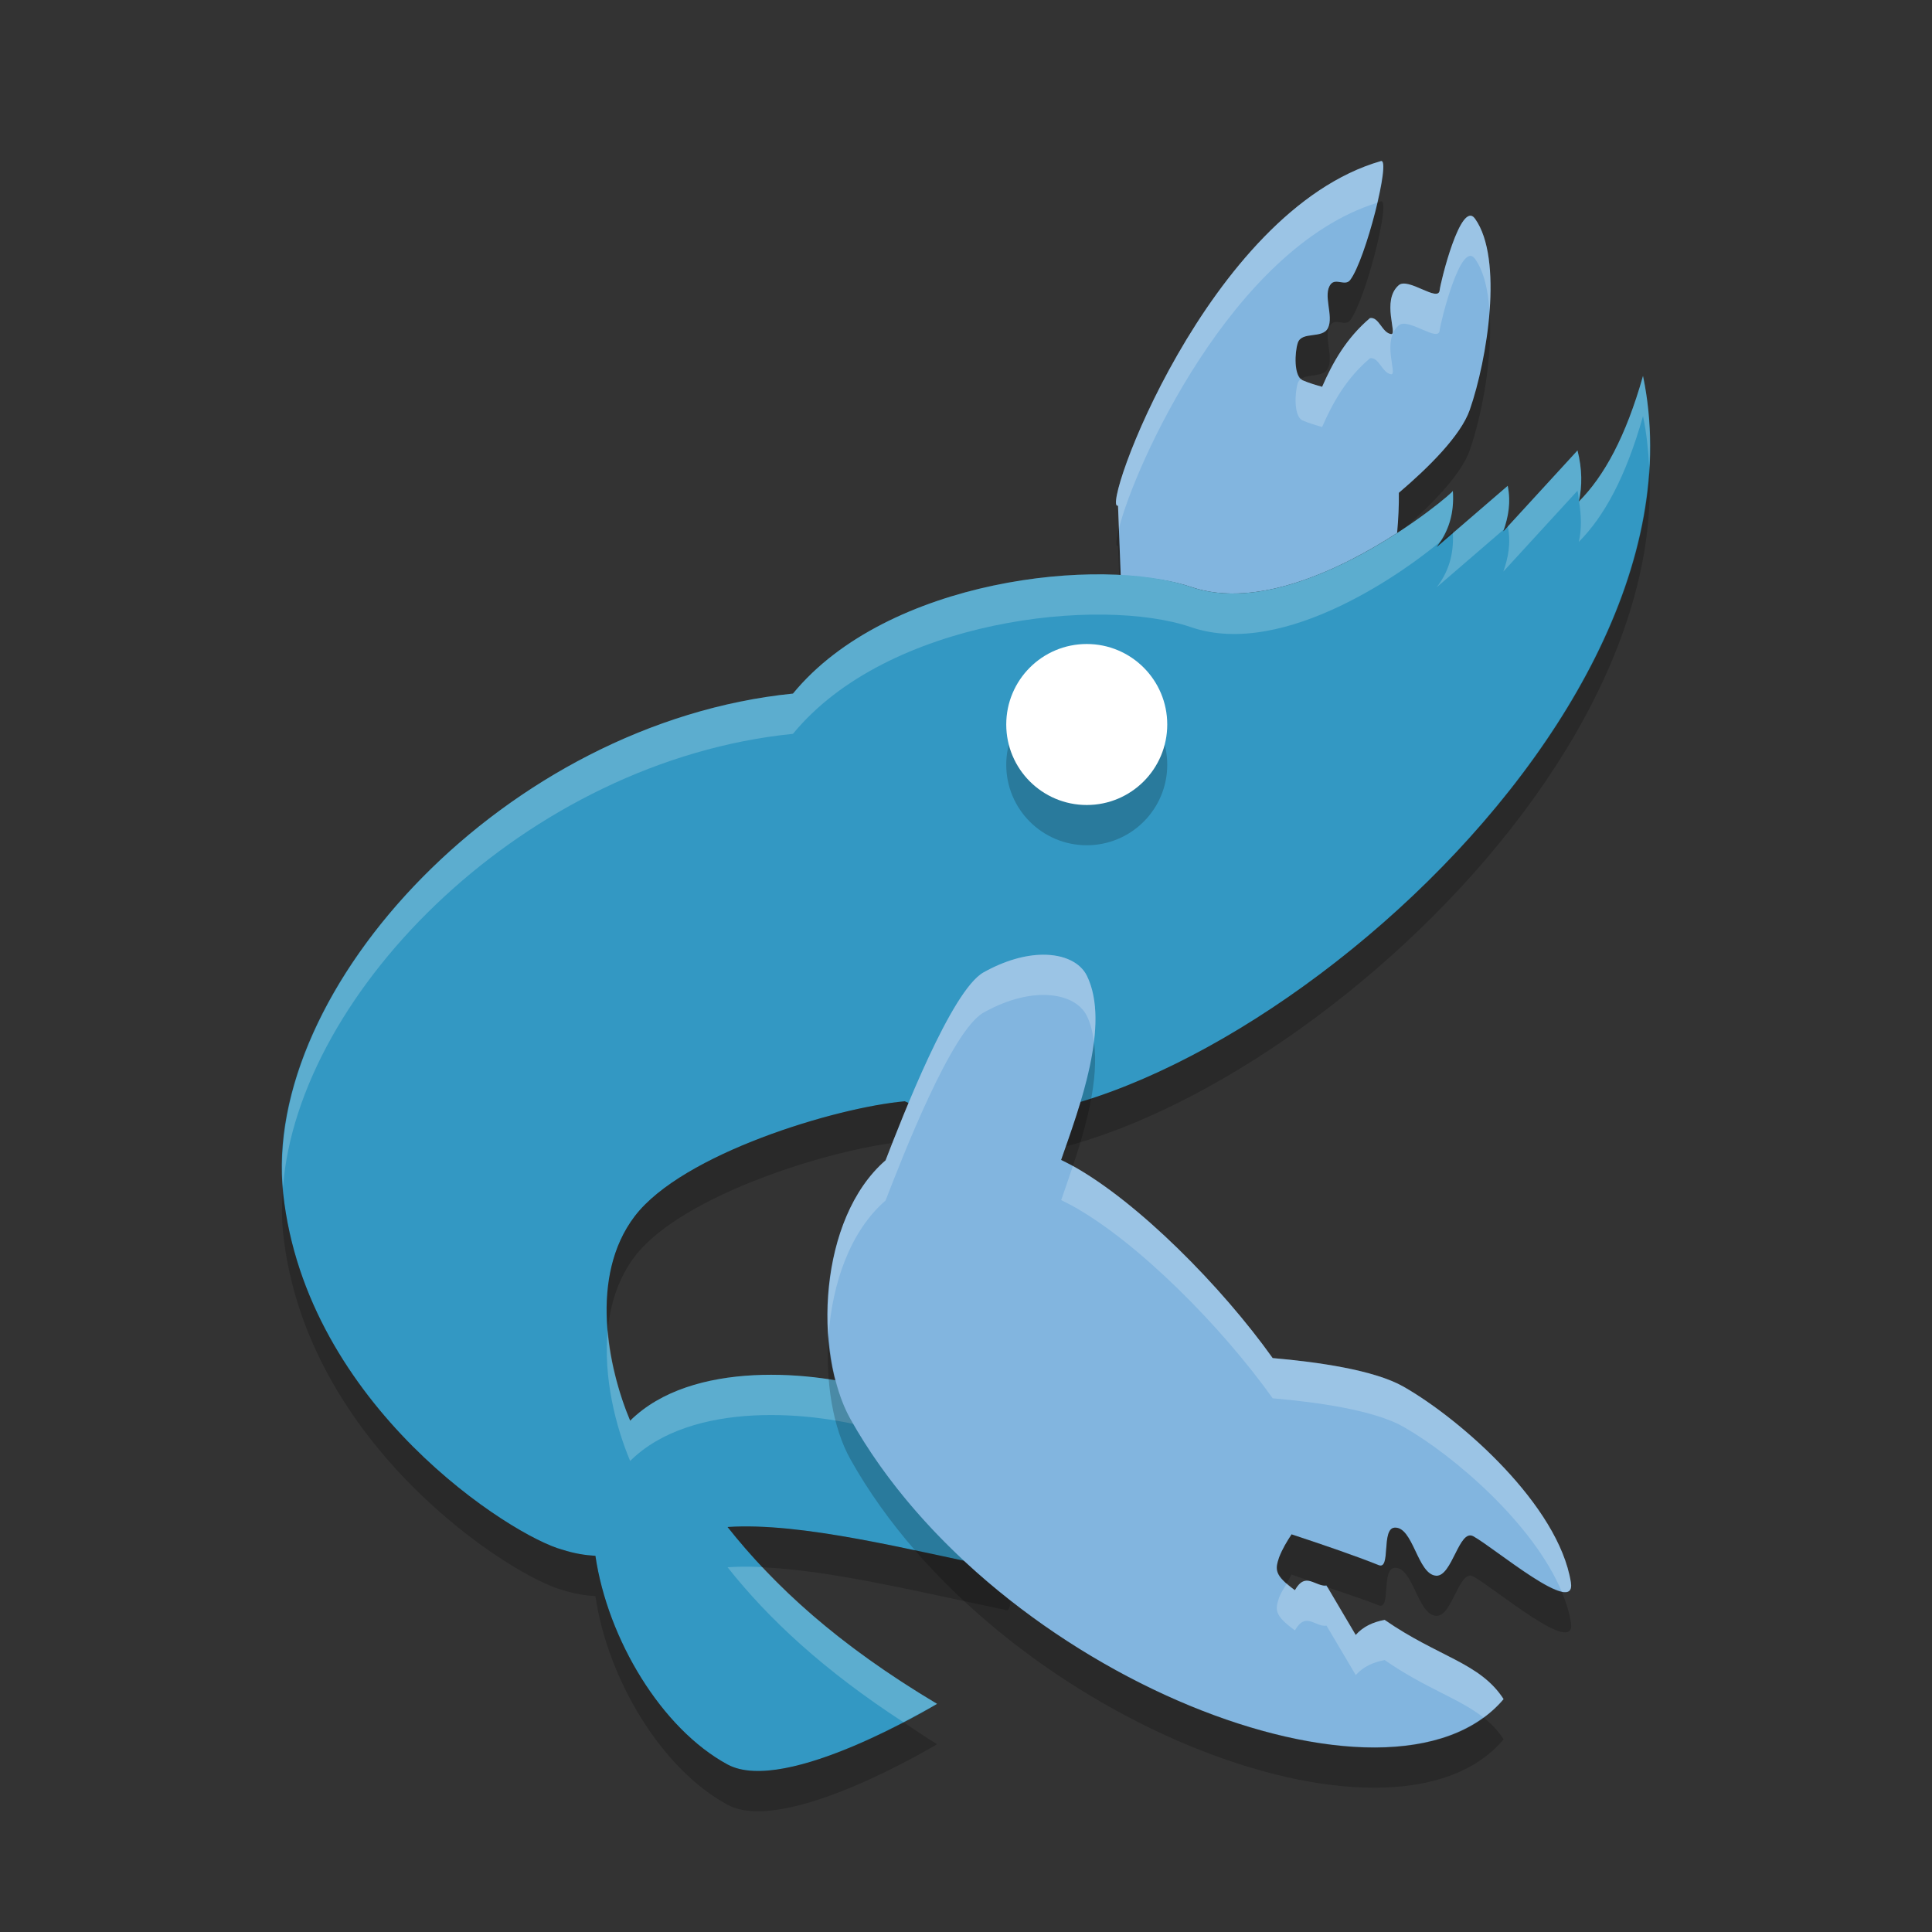 <?xml version="1.0" encoding="UTF-8" standalone="no"?>
<svg id="svg4426" xmlns:rdf="http://www.w3.org/1999/02/22-rdf-syntax-ns#" xmlns="http://www.w3.org/2000/svg" height="48" width="48" version="1.0" xmlns:cc="http://creativecommons.org/ns#" xmlns:dc="http://purl.org/dc/elements/1.1/">
 <rect width="100%" height="100%" fill="#333333" stroke="none"/>
 <title id="title3158">Gambas logo</title>
 <path id="path4405" opacity=".2" d="m34.309 5.002c-0.033 0.009-0.062 0.027-0.094 0.037-0.172 0.742-0.455 1.639-0.672 1.92-0.121 0.157-0.354-0.054-0.479 0.1-0.21 0.261 0.079 0.787-0.07 1.09-0.137 0.278-0.652 0.074-0.75 0.369-0.073 0.221-0.092 0.744 0.088 0.891 0.181-0.125 0.549-0.03 0.662-0.26 0.149-0.303-0.14-0.828 0.07-1.09 0.125-0.154 0.358 0.057 0.479-0.1 0.385-0.498 1.024-3.031 0.766-2.957zm2.699 2.727c-0.068 0.898-0.274 1.828-0.492 2.455-0.224 0.641-1.028 1.435-1.762 2.06 0.005 0.32-0.013 0.656-0.043 0.998-1.359 0.88-3.462 1.91-5.121 1.34-0.462-0.158-1.076-0.244-1.746-0.281l-0.045-1.172c-0.068 0.273-0.091 0.46-0.022 0.433l0.067 1.739c0.67 0.037 1.284 0.123 1.746 0.281 1.659 0.57 3.762-0.46 5.121-1.34 0.03-0.342 0.048-0.678 0.043-0.998 0.734-0.625 1.538-1.419 1.762-2.06 0.303-0.87 0.574-2.312 0.492-3.455z" fill-rule="evenodd"/>
 <path id="path4508" d="m34.309 4.002c-4.305 1.236-6.994 8.737-6.532 8.56l0.067 1.739c0.67 0.037 1.284 0.123 1.746 0.281 1.659 0.57 3.762-0.46 5.121-1.34 0.03-0.342 0.048-0.678 0.043-0.998 0.734-0.625 1.538-1.419 1.762-2.06 0.44-1.265 0.836-3.758 0.132-4.748-0.354-0.499-0.865 1.602-0.88 1.774-0.028 0.315-0.783-0.329-1.018-0.123-0.437 0.383-0.017 1.236-0.189 1.213-0.226-0.03-0.3-0.434-0.524-0.397-0.593 0.503-0.93 1.112-1.189 1.707-0.166-0.046-0.33-0.095-0.485-0.162-0.223-0.097-0.197-0.694-0.119-0.93 0.098-0.295 0.613-0.091 0.75-0.369 0.149-0.303-0.14-0.828 0.07-1.09 0.125-0.154 0.358 0.057 0.479-0.1 0.385-0.498 1.024-3.031 0.766-2.957z" fill="#82b5df" fill-rule="evenodd"/>
 <path id="path4520" d="m40.82 9.34c-0.426 1.505-0.964 2.491-1.595 3.123 0.089-0.383 0.085-0.805-0.032-1.272l-1.843 2.01c0.12-0.342 0.194-0.705 0.109-1.131l-1.766 1.522c0.289-0.374 0.443-0.815 0.403-1.397 0.025 0.049-3.825 3.307-6.506 2.387-2.235-0.767-7.539-0.212-9.889 2.65-7.139 0.72-13.218 7.343-12.666 12.418 0.576 5.289 5.707 8.53 6.94 8.852 0.294 0.095 0.563 0.137 0.818 0.152 0.304 2.067 1.64 4.294 3.283 5.184 1.436 0.777 5.205-1.506 5.205-1.506-2.474-1.476-4.038-2.921-5.205-4.394 1.841-0.123 4.476 0.556 6.942 1.066 0.317-0.023-0.029-3.499-3.161-4.457-1.618-0.495-4.667-0.768-6.201 0.75-0.558-1.321-1.024-3.589 0.115-5.082 1.186-1.553 4.997-2.702 6.709-2.854 0.161 0.071 0.316 0.157 0.479 0.217 5.668 1.847 19.79-9.058 17.861-18.238z" fill="#3398c3" fill-rule="evenodd"/>
 <path id="path4380" opacity=".2" d="m40.975 11.603c-0.474 8.604-12.808 17.673-18.016 15.976-0.163-0.06-0.318-0.146-0.479-0.217-1.712 0.152-5.523 1.301-6.709 2.854-0.616 0.808-0.755 1.841-0.671 2.83 0.065-0.656 0.262-1.294 0.671-1.83 1.186-1.553 4.997-2.702 6.709-2.854 0.161 0.071 0.316 0.157 0.479 0.217 5.411 1.763 18.513-8.093 18.016-16.976zm-1.748 0.834c-0.002 0.008 0 0.018-0.002 0.027 0.002-0.002 0.003-0.006 0.005-0.008-0.001-0.007-0.002-0.013-0.003-0.019zm-1.768 0.634-0.098 0.084c-0.005 0.015-0.006 0.032-0.011 0.047l0.111-0.121c-0.001-0.003-0.001-0.006-0.002-0.01zm-1.363 0.125c0.003 0.006-0.207 0.171-0.317 0.264-0.029 0.044-0.053 0.09-0.086 0.133l0.403-0.346c-0.001-0.018 0.001-0.033 0-0.051zm-29.065 16.299c-0.03 0.391-0.037 0.779 0.004 1.156 0.576 5.289 5.707 8.53 6.94 8.852 0.294 0.095 0.563 0.137 0.818 0.152 0.304 2.067 1.64 4.294 3.283 5.184 1.436 0.777 5.205-1.506 5.205-1.506-0.306-0.183-0.558-0.363-0.838-0.545-1.186 0.621-3.346 1.603-4.367 1.051-1.643-0.89-2.979-3.117-3.283-5.184-0.255-0.015-0.524-0.057-0.818-0.152-1.233-0.322-6.364-3.563-6.94-8.852-0.006-0.051 0-0.104-0.004-0.156zm11.772 8.434c-0.253-0.008-0.497-0.006-0.727 0.01 0.265 0.334 0.558 0.667 0.869 1 1.751 0.079 3.971 0.631 6.073 1.066 0.107-0.008 0.126-0.429-0.002-1-2.157-0.446-4.442-1.022-6.213-1.076z" fill-rule="evenodd"/>
 <path id="path4584" d="m24.443 28.6c-0.031 0.062-0.993-0.479-1.336-0.599-0.39-0.137-0.923 0.86-0.679 1.199 0.348 0.482 1.438 0.598 1.38 0.644l0.635-1.243z" fill-rule="evenodd" stroke="#000" stroke-width=".175px" fill="#3398c3"/>
 <path id="path4375" opacity=".2" fill-rule="evenodd" fill="#fff" d="m40.82 9.34c-0.424 1.5-0.961 2.482-1.59 3.115 0.059 0.361 0.066 0.7-0.005 1.008 0.631-0.632 1.169-1.618 1.595-3.123 0.088 0.417 0.131 0.839 0.155 1.262 0.041-0.76 0.002-1.517-0.155-2.262zm-1.627 1.851-1.732 1.889c0.082 0.421 0.008 0.781-0.111 1.121l1.843-2.01c0.022 0.086 0.02 0.162 0.034 0.245 0.083-0.377 0.081-0.788-0.034-1.245zm-1.734 0.879-1.363 1.176c0.027 0.555-0.123 0.984-0.403 1.346l1.668-1.438c0.111-0.329 0.179-0.677 0.098-1.084zm-1.363 0.125c0.025 0.049-3.825 3.307-6.506 2.387-2.235-0.767-7.539-0.212-9.889 2.65-7.067 0.713-13.085 7.208-12.67 12.262 0.374-4.873 6.062-10.596 12.67-11.262 2.35-2.862 7.654-3.417 9.889-2.65 2.344 0.805 5.429-1.477 6.189-2.123 0.229-0.346 0.352-0.748 0.317-1.264zm-20.996 20.85c-0.117 1.171 0.199 2.406 0.556 3.252 1.534-1.518 4.583-1.245 6.201-0.75 2.067 0.632 2.906 2.348 3.157 3.457h0.004c0.317-0.023-0.029-3.499-3.161-4.457-1.618-0.495-4.667-0.768-6.201 0.75-0.256-0.606-0.485-1.414-0.556-2.252zm3.703 5.883c-0.253-0.008-0.497-0.006-0.727 0.01 1.022 1.29 2.389 2.56 4.365 3.847 0.483-0.253 0.84-0.453 0.84-0.453-1.912-1.141-3.274-2.263-4.336-3.394-0.046-0.003-0.096-0.009-0.142-0.01z"/>
 <path id="path4596" d="m25.901 23.72c-0.421 0.005-0.926 0.137-1.466 0.439-0.798 0.447-2.023 3.609-2.433 4.669-1.667 1.447-1.8 4.777-0.873 6.431 3.598 6.42 13.463 10.243 16.227 6.955-0.586-0.907-1.617-1.04-2.955-1.968-0.286 0.053-0.533 0.165-0.719 0.375l-0.726-1.23c-0.279 0.043-0.511-0.362-0.785 0.117-0.52-0.376-0.49-0.516-0.392-0.814 0.088-0.224 0.197-0.401 0.31-0.573 0.783 0.258 1.618 0.545 2.163 0.765 0.311 0.126 0.059-0.904 0.393-0.931 0.465-0.037 0.569 1.163 1.034 1.194 0.4 0.027 0.571-1.174 0.924-0.98 0.533 0.293 2.565 2.019 2.425 1.145-0.306-1.908-2.714-4.038-4.157-4.862-0.728-0.415-2.128-0.613-3.252-0.711-1.267-1.778-3.353-3.887-4.988-4.787-0.091-0.05-0.178-0.091-0.267-0.136 0.458-1.309 1.228-3.371 0.64-4.574-0.159-0.325-0.562-0.53-1.103-0.524z" fill="#82b5df" fill-rule="evenodd"/>
 <circle id="circle4410" opacity=".2" fill-rule="evenodd" cy="19" cx="27" r="2"/>
 <circle id="path3985" fill-rule="evenodd" cy="18" cx="27" r="2" fill="#fff"/>
 <path id="path4385" opacity=".2" fill-rule="evenodd" fill="#fff" d="m25.9 23.719c-0.421 0.005-0.925 0.137-1.464 0.439-0.799 0.447-2.024 3.609-2.434 4.668-1.111 0.965-1.528 2.76-1.416 4.344 0.094-1.291 0.535-2.579 1.416-3.344 0.41-1.059 1.635-4.221 2.434-4.668 0.539-0.302 1.043-0.434 1.464-0.439 0.542-0.006 0.945 0.198 1.104 0.523 0.095 0.194 0.144 0.415 0.176 0.647 0.075-0.614 0.046-1.192-0.176-1.647-0.159-0.325-0.562-0.529-1.104-0.523zm0.756 5.248c-0.1 0.298-0.202 0.596-0.291 0.849 0.089 0.046 0.177 0.087 0.268 0.137 1.635 0.901 3.719 3.009 4.986 4.787 1.125 0.098 2.526 0.296 3.254 0.711 1.251 0.714 3.222 2.408 3.926 4.09 0.168 0.036 0.264-0.017 0.23-0.229-0.305-1.908-2.713-4.037-4.156-4.861-0.728-0.415-2.129-0.613-3.254-0.711-1.261-1.77-3.331-3.866-4.963-4.773zm5.899 10.316c-0.125-0.033-0.249-0.012-0.383 0.223-0.089-0.064-0.142-0.114-0.201-0.166-0.066 0.112-0.138 0.213-0.192 0.351-0.098 0.298-0.127 0.439 0.393 0.815 0.274-0.479 0.506-0.074 0.785-0.117l0.727 1.228c0.185-0.209 0.432-0.32 0.718-0.373 1.016 0.705 1.852 0.952 2.453 1.426 0.185-0.135 0.356-0.283 0.502-0.457-0.585-0.907-1.617-1.04-2.955-1.969-0.286 0.053-0.533 0.164-0.718 0.373l-0.7-1.181c-0.075-0.027-0.135-0.05-0.213-0.077-0.04-0.014-0.081-0.026-0.121-0.043-0.034-0.011-0.06-0.021-0.095-0.033z"/>
 <path id="path4390" opacity=".2" d="m27.18 25.889c-0.125 1.008-0.53 2.113-0.815 2.927 0.089 0.046 0.177 0.087 0.268 0.137 0.007 0.004 0.016 0.01 0.023 0.014 0.333-0.994 0.649-2.15 0.524-3.078zm-6.594 7.281c-0.084 1.152 0.106 2.306 0.543 3.086 3.598 6.42 13.464 10.244 16.228 6.957-0.141-0.219-0.31-0.392-0.502-0.543-3.294 2.413-12.319-1.334-15.726-7.414-0.309-0.552-0.487-1.294-0.543-2.086zm14.06 4.783c-0.334 0.027-0.081 1.056-0.392 0.93-0.545-0.22-1.381-0.506-2.164-0.764-0.113 0.172-0.223 0.348-0.311 0.572-0.082 0.247-0.096 0.394 0.192 0.649 0.041-0.07 0.075-0.155 0.119-0.221 0.168 0.056 0.295 0.107 0.465 0.164 0.031 0.009 0.064 0.02 0.095 0.033 0.044 0.015 0.078 0.028 0.121 0.043 0.061 0.022 0.122 0.04 0.186 0.03l0.027 0.047c0.451 0.155 0.95 0.318 1.27 0.447 0.311 0.126 0.058-0.903 0.392-0.93 0.465-0.037 0.568 1.163 1.034 1.193 0.4 0.027 0.571-1.174 0.924-0.98 0.533 0.293 2.565 2.02 2.425 1.146-0.04-0.254-0.122-0.512-0.23-0.771-0.527-0.111-1.791-1.153-2.195-1.375-0.353-0.194-0.524 1.007-0.924 0.98-0.466-0.03-0.569-1.23-1.034-1.193z" fill-rule="evenodd"/>
 <path id="path4395" opacity=".2" fill-rule="evenodd" fill="#fff" d="m34.309 4.002c-4.305 1.236-6.994 8.737-6.532 8.56l0.022 0.571c0.376-1.525 2.807-6.972 6.414-8.094 0.134-0.577 0.209-1.07 0.096-1.037zm2.201 1.359c-0.336 0.07-0.729 1.697-0.742 1.848-0.028 0.315-0.783-0.329-1.018-0.123-0.437 0.383-0.017 1.236-0.189 1.213-0.226-0.03-0.3-0.434-0.524-0.397-0.593 0.503-0.93 1.112-1.189 1.707-0.166-0.046-0.33-0.095-0.485-0.162-0.014-0.006-0.019-0.029-0.031-0.039-0.038 0.026-0.071 0.058-0.088 0.109-0.078 0.236-0.104 0.833 0.119 0.929 0.155 0.067 0.319 0.116 0.485 0.162 0.259-0.595 0.596-1.204 1.189-1.707 0.224-0.038 0.298 0.366 0.524 0.397 0.172 0.023-0.248-0.83 0.189-1.213 0.235-0.206 0.99 0.438 1.018 0.123 0.015-0.172 0.526-2.273 0.88-1.774 0.22 0.31 0.323 0.773 0.36 1.293 0.069-0.913-0.005-1.794-0.36-2.293-0.044-0.062-0.09-0.084-0.138-0.074z"/>
</svg>
